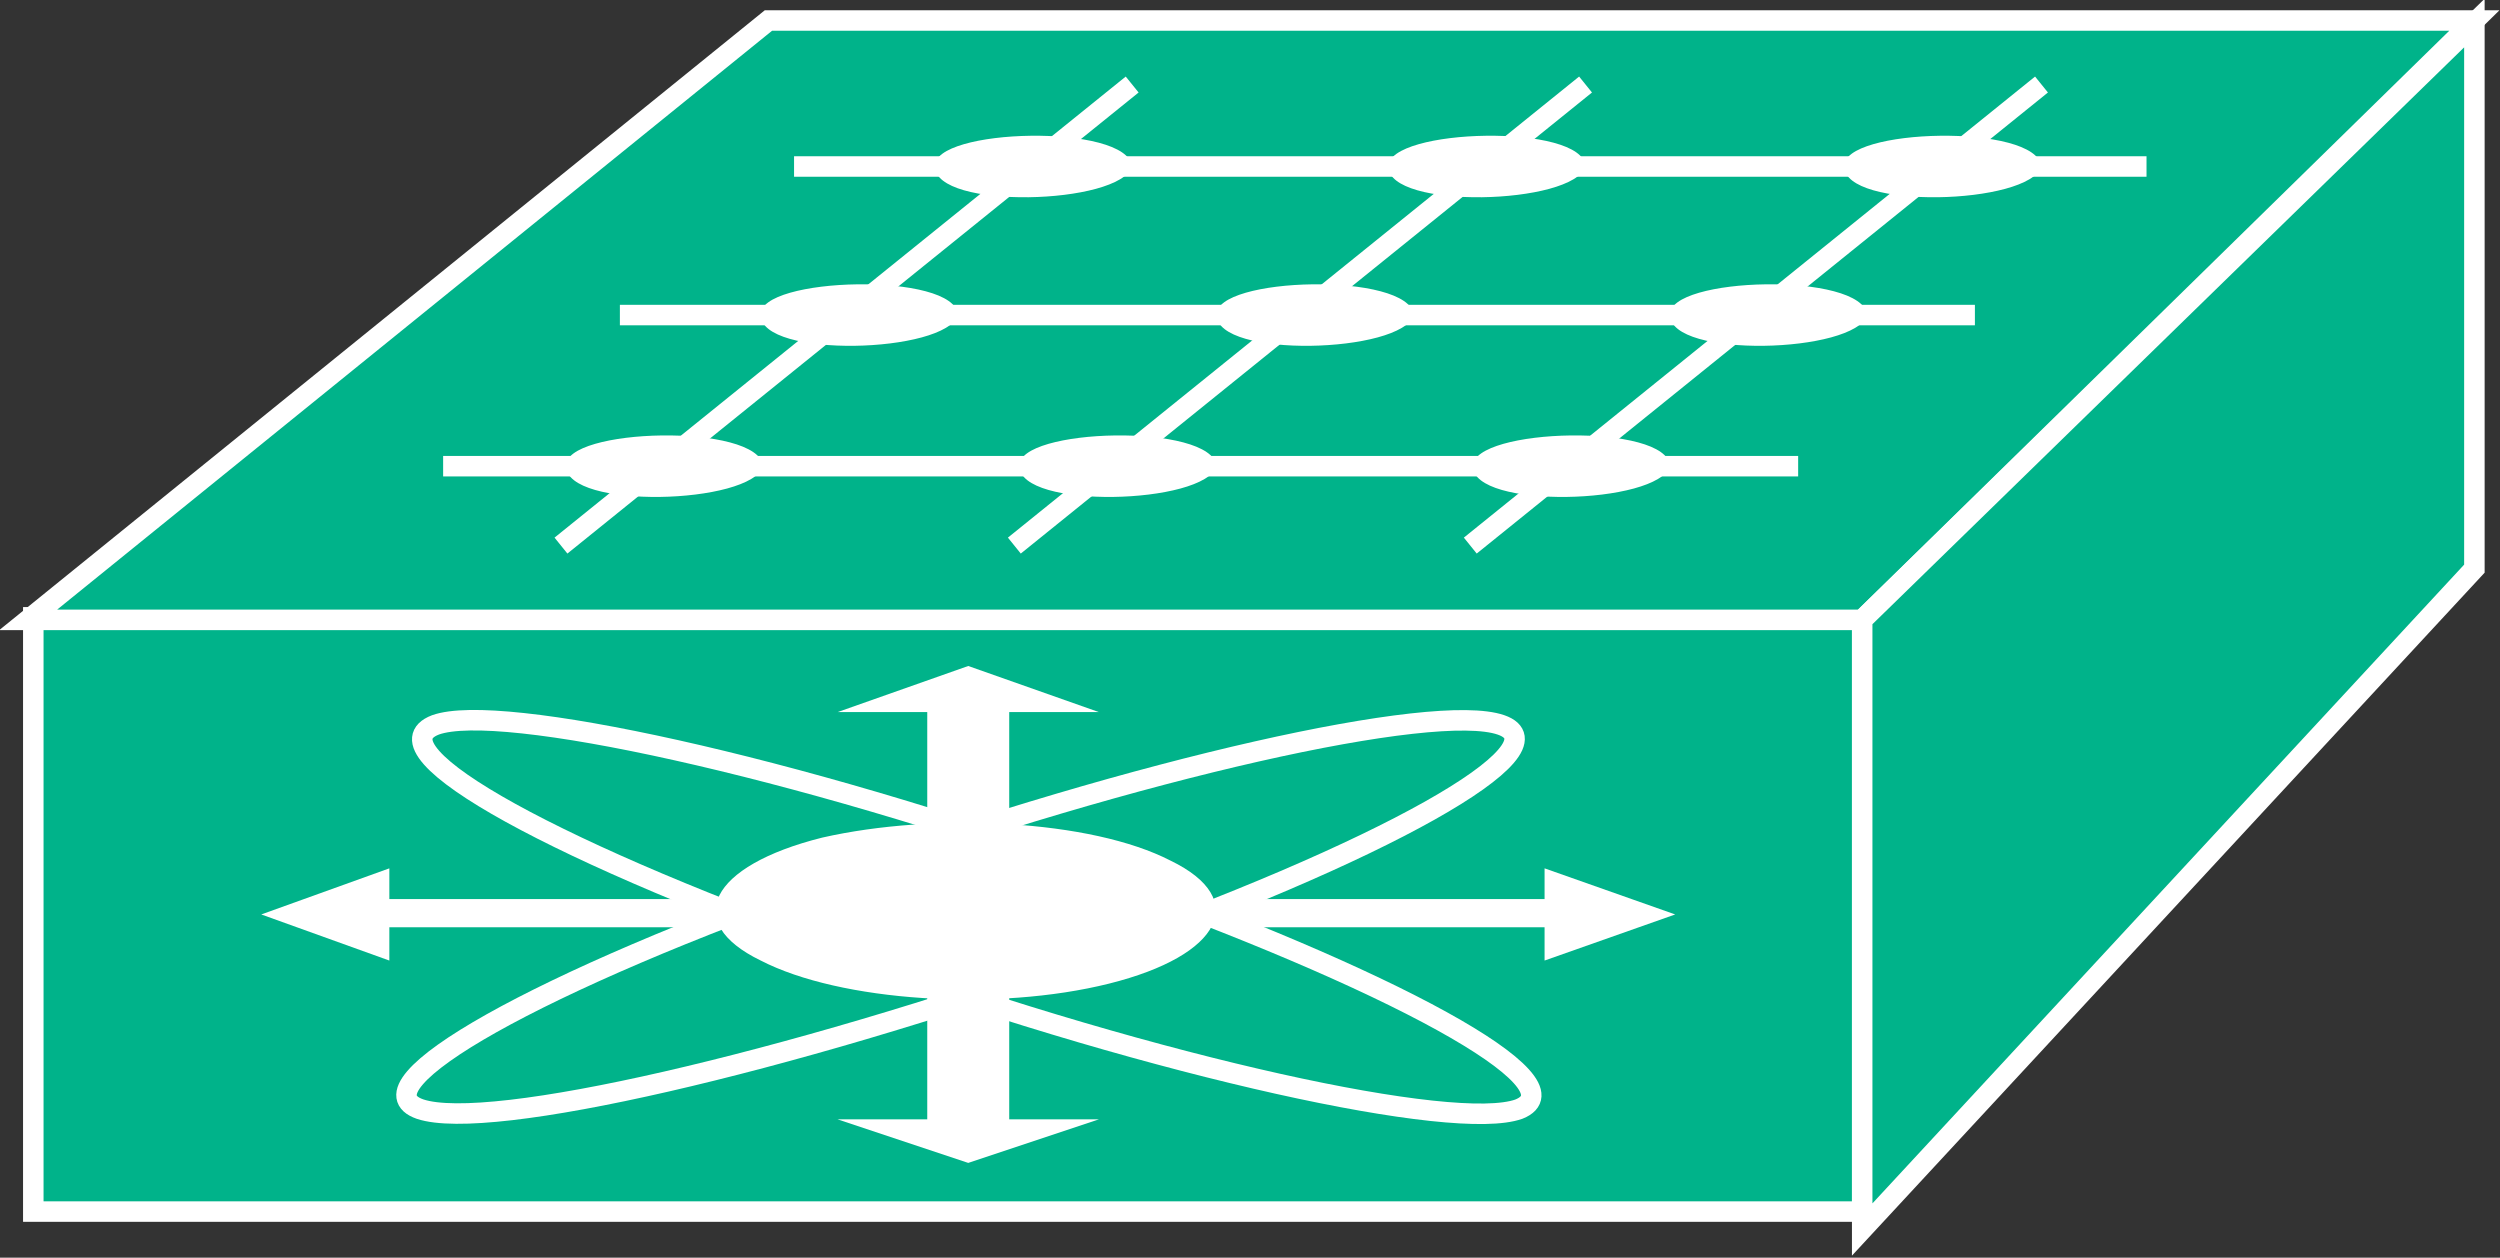 <?xml version="1.0" encoding="utf-8"?>
<!-- Generator: Adobe Illustrator 20.1.0, SVG Export Plug-In . SVG Version: 6.00 Build 0)  -->
<svg version="1.1" id="Layer_1" xmlns="http://www.w3.org/2000/svg" xmlns:xlink="http://www.w3.org/1999/xlink" x="0px" y="0px"
	 viewBox="0 0 97.6 49.1" style="enable-background:new 0 0 97.6 49.1;" xml:space="preserve">
<rect x="0" y="0" width="97.6" height="49.1" fill="#333333" stroke="none"/>
<style type="text/css">
	.st0{fill:#00B38A;stroke:#FFFFFF;stroke-width:0.8;}
	.st1{fill:none;stroke:#FFFFFF;stroke-width:0.8;}
	.st2{fill:#FFFFFF;}
	.st3{fill:#FFFFFF;}
	.st4{fill:none;stroke:#FFFFFF;stroke-width:0.24;stroke-linecap:round;stroke-linejoin:round;stroke-miterlimit:10;}
</style>
<g>
	<rect x="1.3" y="24.1" class="st0" width="71.4" height="23.2"/>
	<polygon class="st0" points="1.1,24.2 30,0.8 96.6,0.8 72.7,24.2 	"/>
	<polygon class="st0" points="72.7,48 96.6,22.2 96.6,0.9 72.7,24.2 	"/>
	<line class="st1" x1="21.9" y1="21.3" x2="44.2" y2="3.3"/>
	<line class="st1" x1="39.6" y1="21.3" x2="61.9" y2="3.3"/>
	<line class="st1" x1="57.4" y1="21.3" x2="79.7" y2="3.3"/>
	<line class="st1" x1="31" y1="6.5" x2="83.8" y2="6.5"/>
	<g>
		<polygon class="st2" points="28.6,35.1 15.2,35.1 15.2,33.9 10.2,35.7 15.2,37.5 15.2,36.2 28.6,36.2 		"/>
		<polygon class="st2" points="36.2,38.9 36.2,43.7 32.7,43.7 37.8,45.4 42.9,43.7 39.4,43.7 39.4,38.9 		"/>
		<polygon class="st2" points="36.2,32.5 36.2,27.8 32.7,27.8 37.8,26 42.9,27.8 39.4,27.8 39.4,32.5 		"/>
		<polygon class="st2" points="47,36.2 60.3,36.2 60.3,37.5 65.4,35.7 60.3,33.9 60.3,35.1 47,35.1 		"/>
		<path class="st1" d="M59.3,43.3c-2.5,0.9-14-1.6-25.7-5.8c-11.7-4.1-19.2-8.2-16.6-9.2c2.5-0.9,14,1.6,25.7,5.8
			C54.3,38.2,61.8,42.3,59.3,43.3z"/>
		<path class="st1" d="M58.6,28.3c2.6,0.9-4.6,5-16.3,9.1c-11.6,4.1-23.2,6.8-25.9,5.9c-2.6-0.9,4.6-5,16.3-9.1
			C44.4,30,56,27.4,58.6,28.3z"/>
	</g>
	<path class="st3" d="M43.3,38.4c4.4-1.1,5.5-3.3,2.4-4.8c-3.1-1.6-9.2-1.9-13.6-0.9c-4.4,1.1-5.5,3.3-2.4,4.8
		C32.8,39.1,38.9,39.5,43.3,38.4z"/>
	<path class="st4" d="M78.9,6.2"/>
	<path class="st4" d="M75.4,2.1"/>
	<path class="st4" d="M57.4,22.9"/>
	<path class="st2" d="M44.2,6.5c-0.5,1.5-7.7,1.7-7.7,0C36.4,5,44,4.8,44.2,6.5"/>
	<path class="st2" d="M61.9,6.5c-0.5,1.5-7.7,1.7-7.7,0C54.2,5,61.8,4.8,61.9,6.5"/>
	<path class="st2" d="M79.7,6.5C79.2,8,72,8.2,72,6.5C71.9,5,79.5,4.8,79.7,6.5"/>
	<line class="st1" x1="24.2" y1="12.3" x2="77.1" y2="12.3"/>
	<path class="st2" d="M37.4,12.3c-0.5,1.5-7.7,1.7-7.7,0C29.6,10.8,37.3,10.6,37.4,12.3"/>
	<path class="st2" d="M55.2,12.3c-0.5,1.5-7.7,1.7-7.7,0C47.4,10.8,55,10.6,55.2,12.3"/>
	<path class="st2" d="M72.9,12.3c-0.5,1.5-7.7,1.7-7.7,0C65.1,10.8,72.7,10.6,72.9,12.3"/>
	<line class="st1" x1="17.3" y1="18.2" x2="70.2" y2="18.2"/>
	<path class="st2" d="M29.8,18.2c-0.5,1.5-7.7,1.7-7.7,0C22,16.7,29.6,16.5,29.8,18.2"/>
	<path class="st2" d="M47.5,18.2c-0.5,1.5-7.7,1.7-7.7,0C39.7,16.7,47.3,16.5,47.5,18.2"/>
	<path class="st2" d="M65.2,18.2c-0.5,1.5-7.7,1.7-7.7,0C57.5,16.7,65.1,16.5,65.2,18.2"/>
</g>
</svg>
